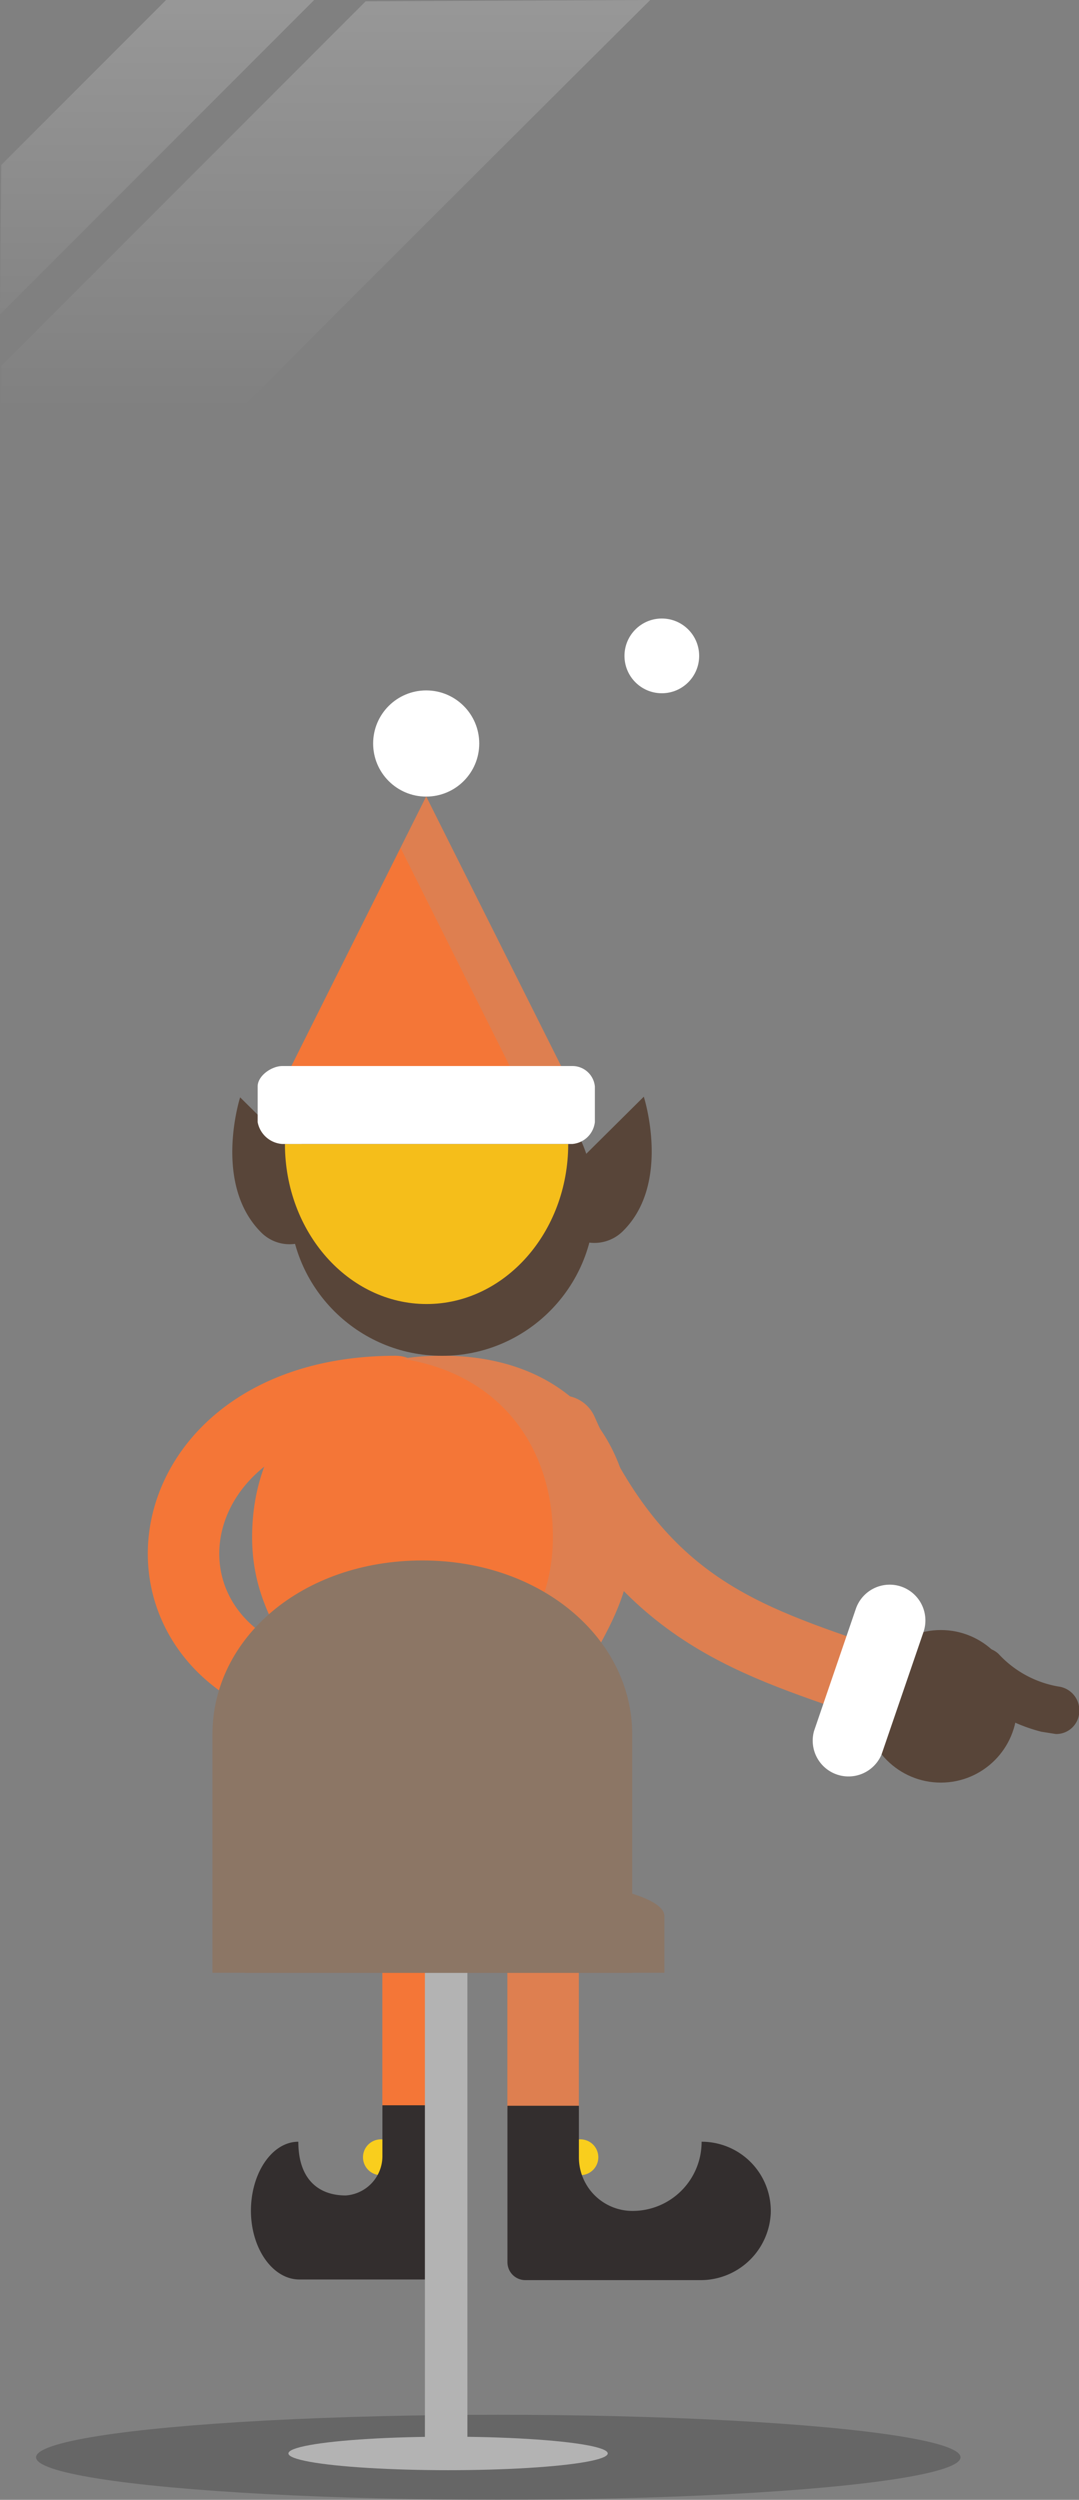 <svg xmlns="http://www.w3.org/2000/svg" xmlns:xlink="http://www.w3.org/1999/xlink" viewBox="0 0 83.8 194"><rect x="0" y="0" width="83.8" height="194" fill="#808080" stroke="none"/><defs><style>.cls-2,.cls-3{fill:none;stroke-linecap:round;stroke-miterlimit:10;stroke-width:5.55px}.cls-2{stroke:#f47637}.cls-3{stroke:#9e9e9e}.cls-11,.cls-3{opacity:.25;mix-blend-mode:multiply}.cls-4{fill:#584539}.cls-5{fill:#fff}.cls-6{fill:#f9ce1d}.cls-7{fill:#332e2e}.cls-9{fill:#f47637}.cls-11{fill:#9e9e9e}.cls-13{fill:#b3b3b3}.cls-14{fill:#8c7665}</style><linearGradient id="linear-gradient" x1="12.4" y1="1983.41" x2="12.4" y2="2047.44" gradientTransform="translate(0 -2008)" gradientUnits="userSpaceOnUse"><stop offset="0" stop-color="#fff"/><stop offset=".86" stop-color="#fff" stop-opacity="0"/></linearGradient><linearGradient id="linear-gradient-2" x1="25.5" y1="1981.39" x2="25.5" y2="2050.5" xlink:href="#linear-gradient"/></defs><g style="isolation:isolate"><g id="Layer_1" data-name="Layer 1"><path class="cls-2" d="M43.84 111.57c6 13.65 14.14 16.1 23.83 19.43" transform="translate(-.2 -.5)"/><path class="cls-3" d="M43.84 111.57c6 13.65 14.14 16.1 23.83 19.43" transform="translate(-.2 -.5)"/><circle class="cls-4" cx="73.07" cy="132.42" r="5.92"/><path class="cls-5" d="M70.2 123.63a2.78 2.78 0 0 0-3.53 1.72l-3.25 9.49a2.78 2.78 0 0 0 5.25 1.8l3.25-9.48a2.78 2.78 0 0 0-1.72-3.53z" transform="translate(-.2 -.5)"/><path class="cls-4" d="M81.07 134.89a12.61 12.61 0 0 1-6-3.5 1.85 1.85 0 0 1 2.68-2.54 8.22 8.22 0 0 0 4.63 2.53 1.86 1.86 0 0 1 1.64 2 1.79 1.79 0 0 1-1.82 1.69z" transform="translate(-.2 -.5)"/><path class="cls-2" d="M42.38 141.47v22.46" transform="translate(-.2 -.5)"/><path class="cls-3" d="M42.38 141.47v22.46" transform="translate(-.2 -.5)"/><path class="cls-6" d="M45.16 169.3h-2.09a1.39 1.39 0 0 1 0-2.77h2.09a1.39 1.39 0 1 1 0 2.77z" transform="translate(-.2 -.5)"/><path class="cls-7" d="M54.69 166.71a5.36 5.36 0 0 1-5.37 5.37 4.16 4.16 0 0 1-4.16-4.16v-4h-5.55v12.13a1.39 1.39 0 0 0 1.39 1.4h13.56a5.45 5.45 0 0 0 5.5-5.17 5.37 5.37 0 0 0-5.37-5.57z" transform="translate(-.2 -.5)"/><path class="cls-2" d="M32.67 141.47v22.46" transform="translate(-.2 -.5)"/><path class="cls-6" d="M29.9 169.3H32a1.39 1.39 0 1 0 0-2.77h-2.1a1.39 1.39 0 1 0 0 2.77z" transform="translate(-.2 -.5)"/><path fill="#32a558" d="M29.47 140.97h9.71l-4.85-32.98-4.86 32.98z"/><path class="cls-2" d="M30.91 108.49c-18.34 0-21.67 18.29-8.38 22.83" transform="translate(-.2 -.5)"/><path class="cls-9" d="M34.53 147.71c3.8 0 9.07-1.8 9.07-9.75s5.67-10.47 5.67-18.17-5-14.08-14.74-14.08-14.75 6.38-14.75 14.08S25.46 130 25.46 138s5.26 9.71 9.07 9.71z" transform="translate(-.2 -.5)"/><path class="cls-4" d="M50.2 85.61l-6.05 6a3.13 3.13 0 1 0 4.43 4.43c3.78-3.73 1.62-10.43 1.62-10.43zM24.91 91.66l-6.06-6s-2.15 6.7 1.63 10.48a3.1 3.1 0 0 0 2.21.92 3.14 3.14 0 0 0 2.22-5.35z" transform="translate(-.2 -.5)"/><circle class="cls-4" cx="34.33" cy="93.38" r="11.84"/><path d="M44.33 89.28c0 6.86-4.94 12.42-11 12.42s-11-5.56-11-12.42z" transform="translate(-.2 -.5)" fill="#f5be1a"/><path class="cls-7" d="M23.37 166.71c0 3 1.65 4.17 3.68 4.17a3.06 3.06 0 0 0 2.85-3v-4h5.55v12.13c0 .77-.43 1.39-1 1.39h-11c-2 0-3.69-2.26-3.76-5.17-.06-3.01 1.61-5.52 3.68-5.52z" transform="translate(-.2 -.5)"/><circle class="cls-5" cx="33.1" cy="57.7" r="4.12"/><path class="cls-9" d="M44.94 85.45L33.1 61.81 21.27 85.45h23.67z"/><path class="cls-11" d="M34.53 105.71a20 20 0 0 0-3.07.24c7.72 1.2 11.68 7 11.68 13.84 0 7.7-5.68 10.23-5.68 18.17 0 5.93-2.93 8.44-6 9.33a11.17 11.17 0 0 0 3.07.42c3.8 0 9.07-1.8 9.07-9.75s5.67-10.47 5.67-18.17-5-14.08-14.74-14.08z" transform="translate(-.2 -.5)"/><path class="cls-11" d="M33.1 61.81l-1.99 3.99 9.84 19.65h3.99L33.1 61.81z"/><path class="cls-5" d="M46.4 87.58a1.92 1.92 0 0 1-1.76 1.7H22.13a2.09 2.09 0 0 1-1.92-1.7v-2.76c0-.84 1.09-1.59 1.92-1.59h22.51a1.75 1.75 0 0 1 1.76 1.59z" transform="translate(-.2 -.5)"/><circle class="cls-5" cx="51.4" cy="50.9" r="2.9"/><ellipse cx="38.7" cy="190.7" rx="35.9" ry="3.3" style="isolation:isolate" opacity=".2"/><path class="cls-13" d="M33.2 148.4h3.3v41.7h-3.3z" transform="translate(-.2 -.5)"/><path class="cls-14" d="M16.7 153.6v-18.5c0-7.5 7-13.5 16.3-13.5s16.3 6.1 16.3 13.5v18.5z" transform="translate(-.2 -.5)"/><path class="cls-14" d="M19.2 153.6v-4.4c0-1.8 7-3.2 16.3-3.2s16.3 1.4 16.3 3.2v4.4z" transform="translate(-.2 -.5)"/><ellipse class="cls-13" cx="34.8" cy="190.4" rx="12.4" ry="1.3"/><path d="M.2 24.9L24.6.5H13.1L.3 13.3z" transform="translate(-.2 -.5)" style="isolation:isolate" fill="url(#linear-gradient)" opacity=".34"/><path d="M28.6.6L.3 28.9V51C15.5 35.6 35.3 15.8 50.7.5z" transform="translate(-.2 -.5)" style="isolation:isolate" fill="url(#linear-gradient-2)" opacity=".34"/></g></g></svg>